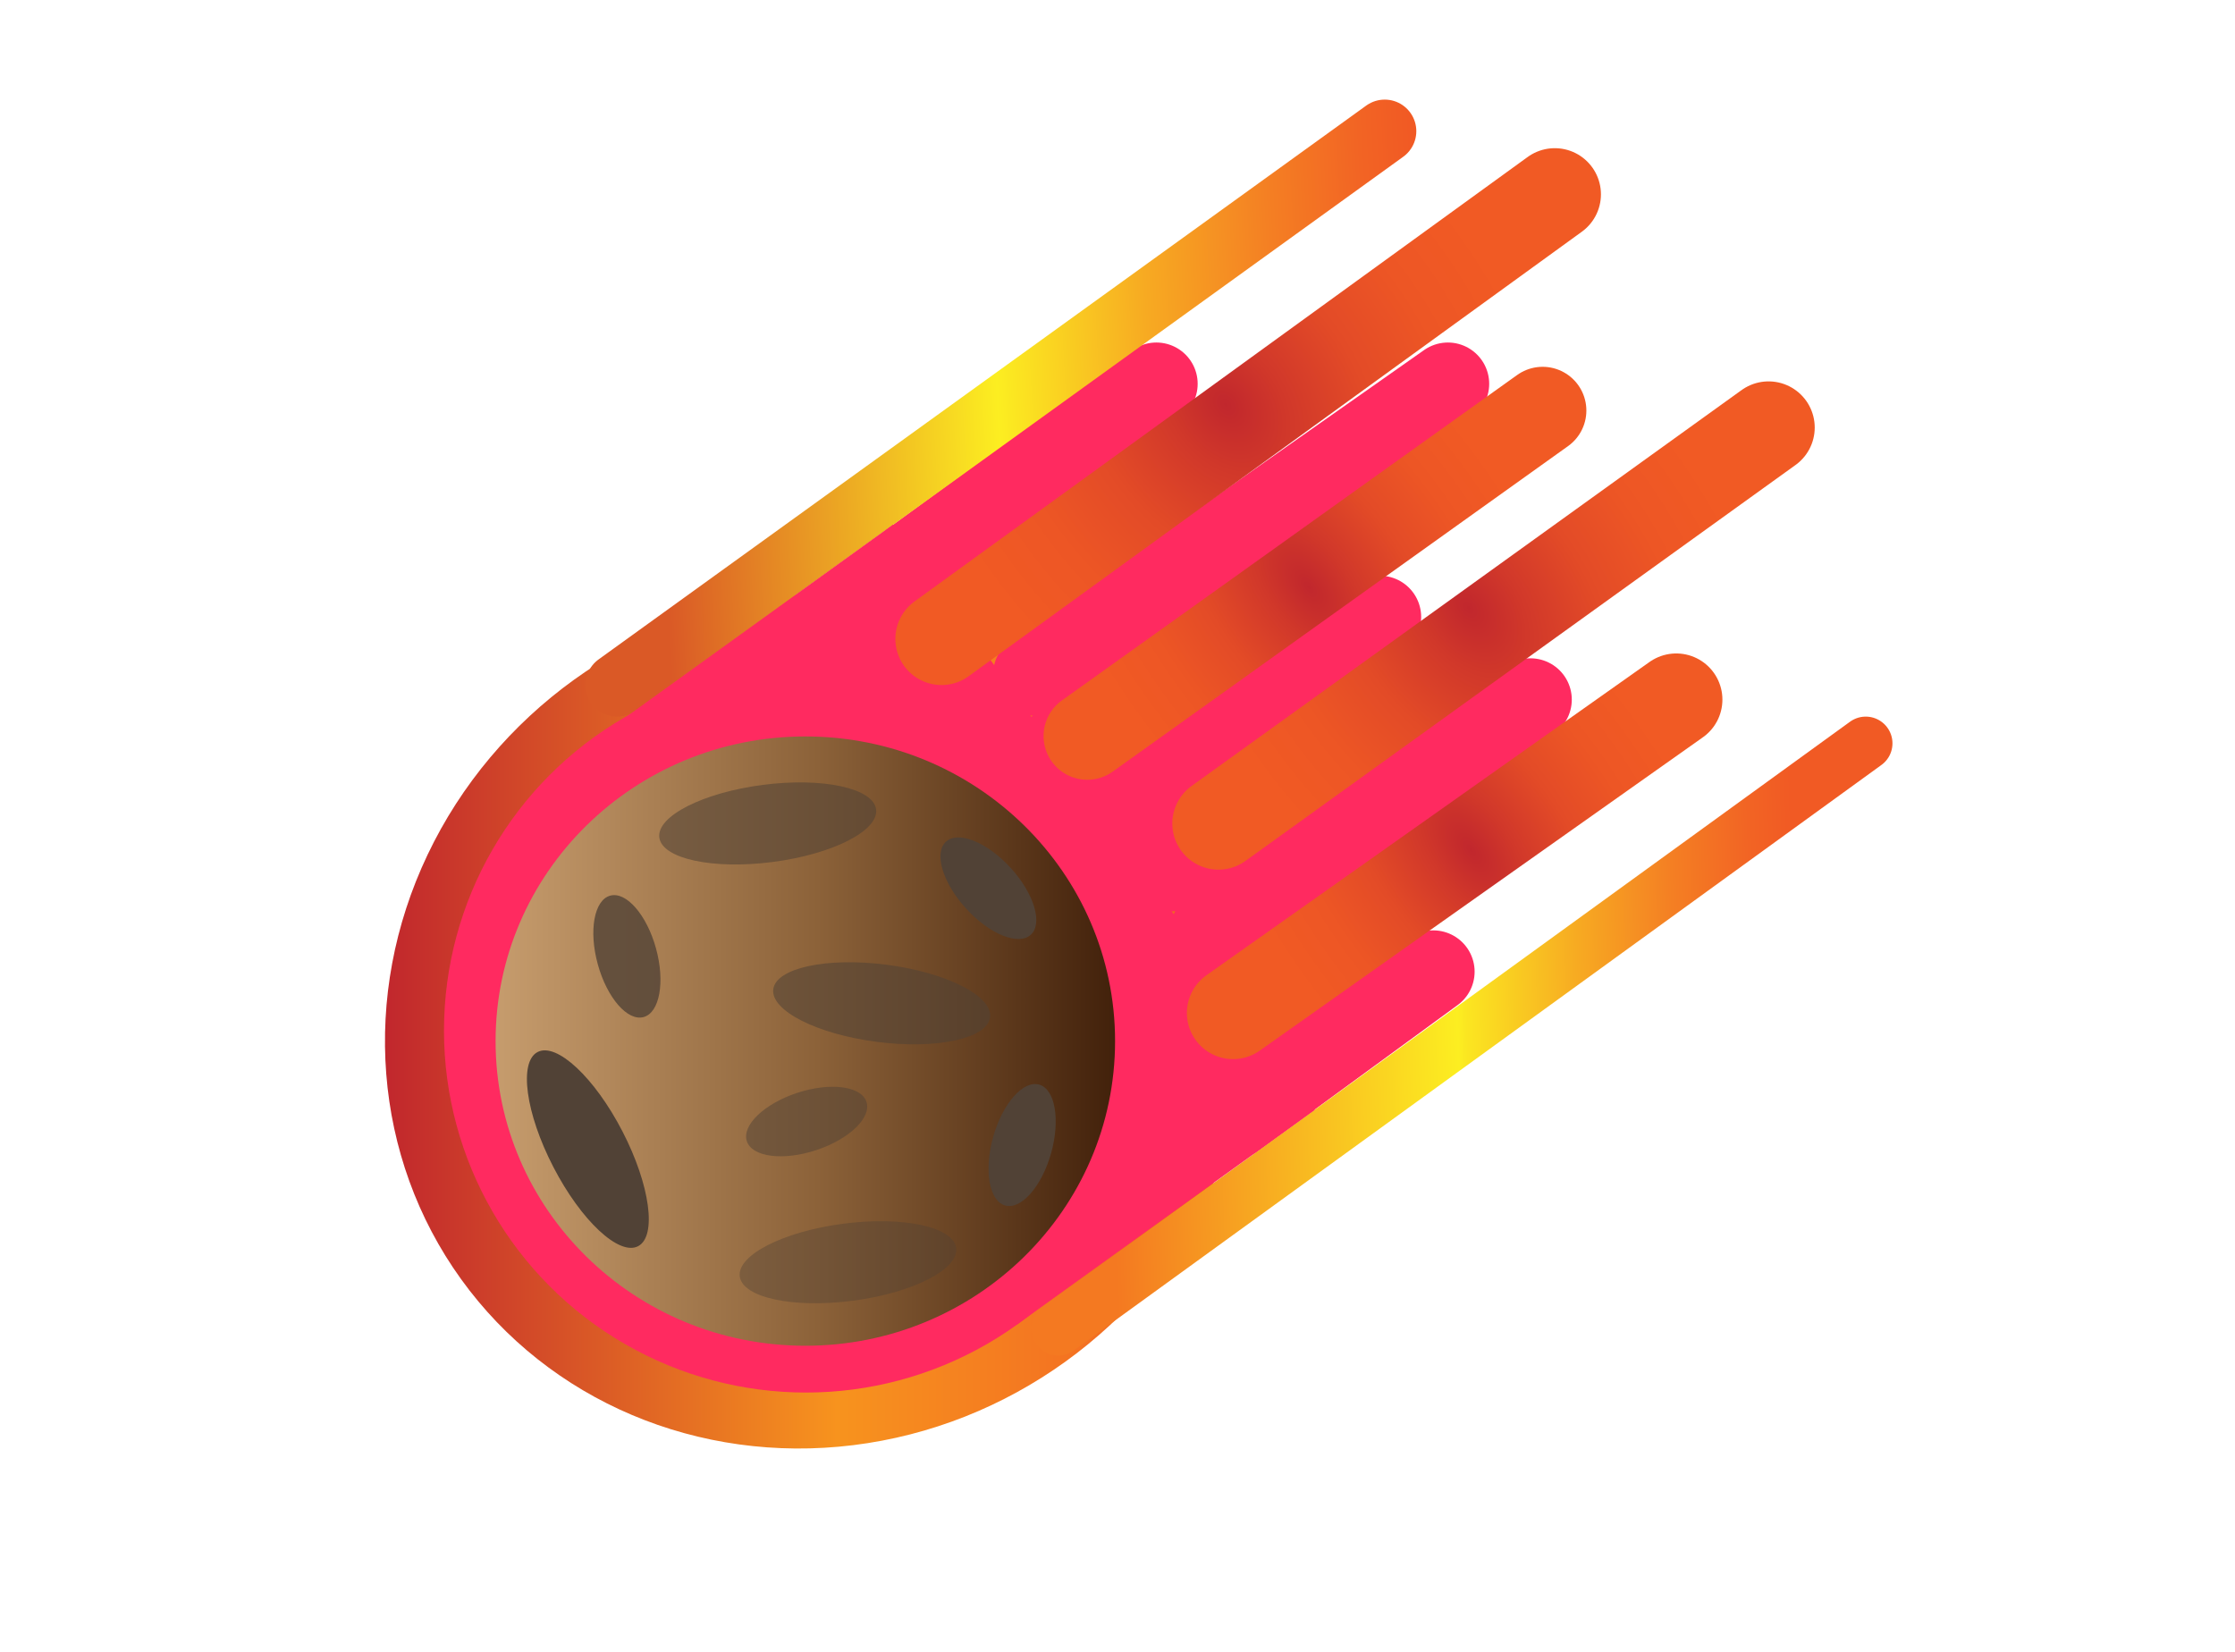 <svg id="Layer_1" data-name="Layer 1" xmlns="http://www.w3.org/2000/svg" xmlns:xlink="http://www.w3.org/1999/xlink" width="460" height="340" viewBox="0 0 460 340"><defs><style>.cls-1{fill:url(#linear-gradient);}.cls-15,.cls-16,.cls-17,.cls-18,.cls-2,.cls-7,.cls-8{fill:#f97f23;}.cls-3{fill:#ff2a60;}.cls-4,.cls-6{fill:none;}.cls-4,.cls-5,.cls-6{stroke:#ff2a60;}.cls-15,.cls-16,.cls-17,.cls-18,.cls-4,.cls-5,.cls-6,.cls-7,.cls-8{stroke-linecap:round;stroke-miterlimit:10;}.cls-4,.cls-5{stroke-width:17px;}.cls-5{fill:#f7931e;}.cls-6{stroke-width:20px;}.cls-7{stroke-width:11px;stroke:url(#linear-gradient-2);}.cls-8{stroke-width:13px;stroke:url(#linear-gradient-3);}.cls-9{fill:url(#linear-gradient-4);}.cls-10,.cls-11,.cls-12,.cls-13,.cls-14{fill:#514236;}.cls-10{opacity:0.56;}.cls-12{opacity:0.8;}.cls-13{opacity:0.4;}.cls-14{opacity:0.5;}.cls-15,.cls-17,.cls-18{stroke-width:19px;}.cls-15{stroke:url(#radial-gradient);}.cls-16{stroke-width:18px;stroke:url(#radial-gradient-2);}.cls-17{stroke:url(#radial-gradient-3);}.cls-18{stroke:url(#radial-gradient-4);}</style><linearGradient id="linear-gradient" x1="79.22" y1="210.09" x2="258.22" y2="210.09" gradientTransform="translate(154.67 -59) rotate(35.78)" gradientUnits="userSpaceOnUse"><stop offset="0" stop-color="#c1272d"/><stop offset="0.52" stop-color="#f7931e"/><stop offset="1" stop-color="#f15a24"/></linearGradient><linearGradient id="linear-gradient-2" x1="274.16" y1="165.74" x2="461.32" y2="165.74" gradientTransform="matrix(0.96, 0.03, 0.03, 0.98, -57.83, 41.1)" gradientUnits="userSpaceOnUse"><stop offset="0.1" stop-color="#f47921"/><stop offset="0.5" stop-color="#fcee21"/><stop offset="0.51" stop-color="#fbe621"/><stop offset="0.64" stop-color="#f7aa22"/><stop offset="0.75" stop-color="#f47f23"/><stop offset="0.84" stop-color="#f26424"/><stop offset="0.89" stop-color="#f15a24"/></linearGradient><linearGradient id="linear-gradient-3" x1="243.9" y1="-14.85" x2="433.07" y2="-14.85" gradientTransform="matrix(0.93, 0.05, 0.05, 0.96, -108.61, 81.02)" gradientUnits="userSpaceOnUse"><stop offset="0.1" stop-color="#da5926"/><stop offset="0.5" stop-color="#fcee21"/><stop offset="0.52" stop-color="#fbe621"/><stop offset="0.68" stop-color="#f7aa22"/><stop offset="0.83" stop-color="#f47f23"/><stop offset="0.94" stop-color="#f26424"/><stop offset="1" stop-color="#f15a24"/></linearGradient><linearGradient id="linear-gradient-4" x1="102" y1="214.29" x2="229.5" y2="214.29" gradientUnits="userSpaceOnUse"><stop offset="0" stop-color="#c69c6d"/><stop offset="0.52" stop-color="#8c6239"/><stop offset="1" stop-color="#42210b"/></linearGradient><radialGradient id="radial-gradient" cx="751.76" cy="-271.63" r="86.29" gradientTransform="matrix(0.81, 0.13, 0.14, 0.9, -318.57, 230.06)" gradientUnits="userSpaceOnUse"><stop offset="0" stop-color="#c1272d"/><stop offset="0.18" stop-color="#d1382a"/><stop offset="0.44" stop-color="#e34b27"/><stop offset="0.71" stop-color="#ed5625"/><stop offset="1" stop-color="#f15a24"/></radialGradient><radialGradient id="radial-gradient-2" cx="1341.76" cy="-669.11" r="85.8" gradientTransform="matrix(0.69, 0.23, 0.22, 0.84, -509.23, 374.33)" xlink:href="#radial-gradient"/><radialGradient id="radial-gradient-3" cx="1014.65" cy="-388.85" r="86.29" gradientTransform="matrix(0.76, 0.17, 0.17, 0.88, -402.79, 294.77)" xlink:href="#radial-gradient"/><radialGradient id="radial-gradient-4" cx="1401.38" cy="-643.83" r="86.29" gradientTransform="matrix(0.68, 0.24, 0.22, 0.84, -508.48, 379.49)" xlink:href="#radial-gradient"/></defs><title>komet</title><ellipse class="cls-1" cx="168.72" cy="210.09" rx="91" ry="86.5" transform="translate(-90.99 138.29) rotate(-35.78)"/><rect class="cls-2" x="246.25" y="193.17" width="22" height="11" transform="translate(268.04 -126.19) rotate(54.22)"/><circle class="cls-3" cx="165.88" cy="212.13" r="74.5"/><line class="cls-4" x1="212.89" y1="138.82" x2="298" y2="79"/><line class="cls-4" x1="238" y1="79" x2="188.03" y2="115.44"/><line class="cls-5" x1="284" y1="127" x2="230.61" y2="165.84"/><rect class="cls-3" x="240.96" y="198.56" width="31" height="10" transform="translate(271.67 -123.51) rotate(54.22)"/><line class="cls-4" x1="315" y1="144" x2="249.49" y2="191.32"/><line class="cls-4" x1="295" y1="200" x2="253.96" y2="230.02"/><line class="cls-6" x1="236.03" y1="141.86" x2="219.69" y2="154.25"/><line class="cls-6" x1="262.16" y1="161.86" x2="240.25" y2="177.65"/><line class="cls-6" x1="272.53" y1="195.06" x2="250.62" y2="210.85"/><line class="cls-7" x1="384" y1="153" x2="217.78" y2="273.5"/><line class="cls-8" x1="285" y1="27" x2="127" y2="141"/><rect class="cls-3" x="122.29" y="152.54" width="148.5" height="75.53" transform="translate(236.03 -80.41) rotate(54.22)"/><ellipse class="cls-9" cx="165.75" cy="214.29" rx="63.75" ry="62.71"/><ellipse class="cls-10" cx="158" cy="169.5" rx="22.5" ry="8" transform="translate(-20.48 21.72) rotate(-7.39)"/><ellipse class="cls-11" cx="121" cy="236.5" rx="8" ry="22.5" transform="translate(-95.11 82.01) rotate(-27.34)"/><ellipse class="cls-12" cx="129.03" cy="196.84" rx="6.21" ry="12.96" transform="translate(-47.67 41.37) rotate(-15.41)"/><ellipse class="cls-10" cx="181.46" cy="206.5" rx="8" ry="22.5" transform="translate(-46.66 359.9) rotate(-82.61)"/><ellipse class="cls-11" cx="210.43" cy="233.84" rx="12.96" ry="6.21" transform="matrix(0.27, -0.96, 0.96, 0.27, -70.93, 374.56)"/><ellipse class="cls-13" cx="174.46" cy="260.5" rx="22.5" ry="8" transform="matrix(0.99, -0.13, 0.13, 0.99, -32.05, 24.59)"/><ellipse class="cls-14" cx="166.03" cy="230.84" rx="12.96" ry="6.21" transform="translate(-63.8 63.41) rotate(-18.2)"/><ellipse class="cls-11" cx="203.43" cy="182.84" rx="6.21" ry="12.96" transform="translate(-70.09 184.74) rotate(-42.35)"/><line class="cls-15" x1="320" y1="40" x2="193.78" y2="131.5"/><line class="cls-16" x1="317.5" y1="84.5" x2="223.78" y2="151.5"/><line class="cls-17" x1="364" y1="88" x2="250.78" y2="169.5"/><line class="cls-18" x1="345" y1="144" x2="253.78" y2="208.5"/></svg>
